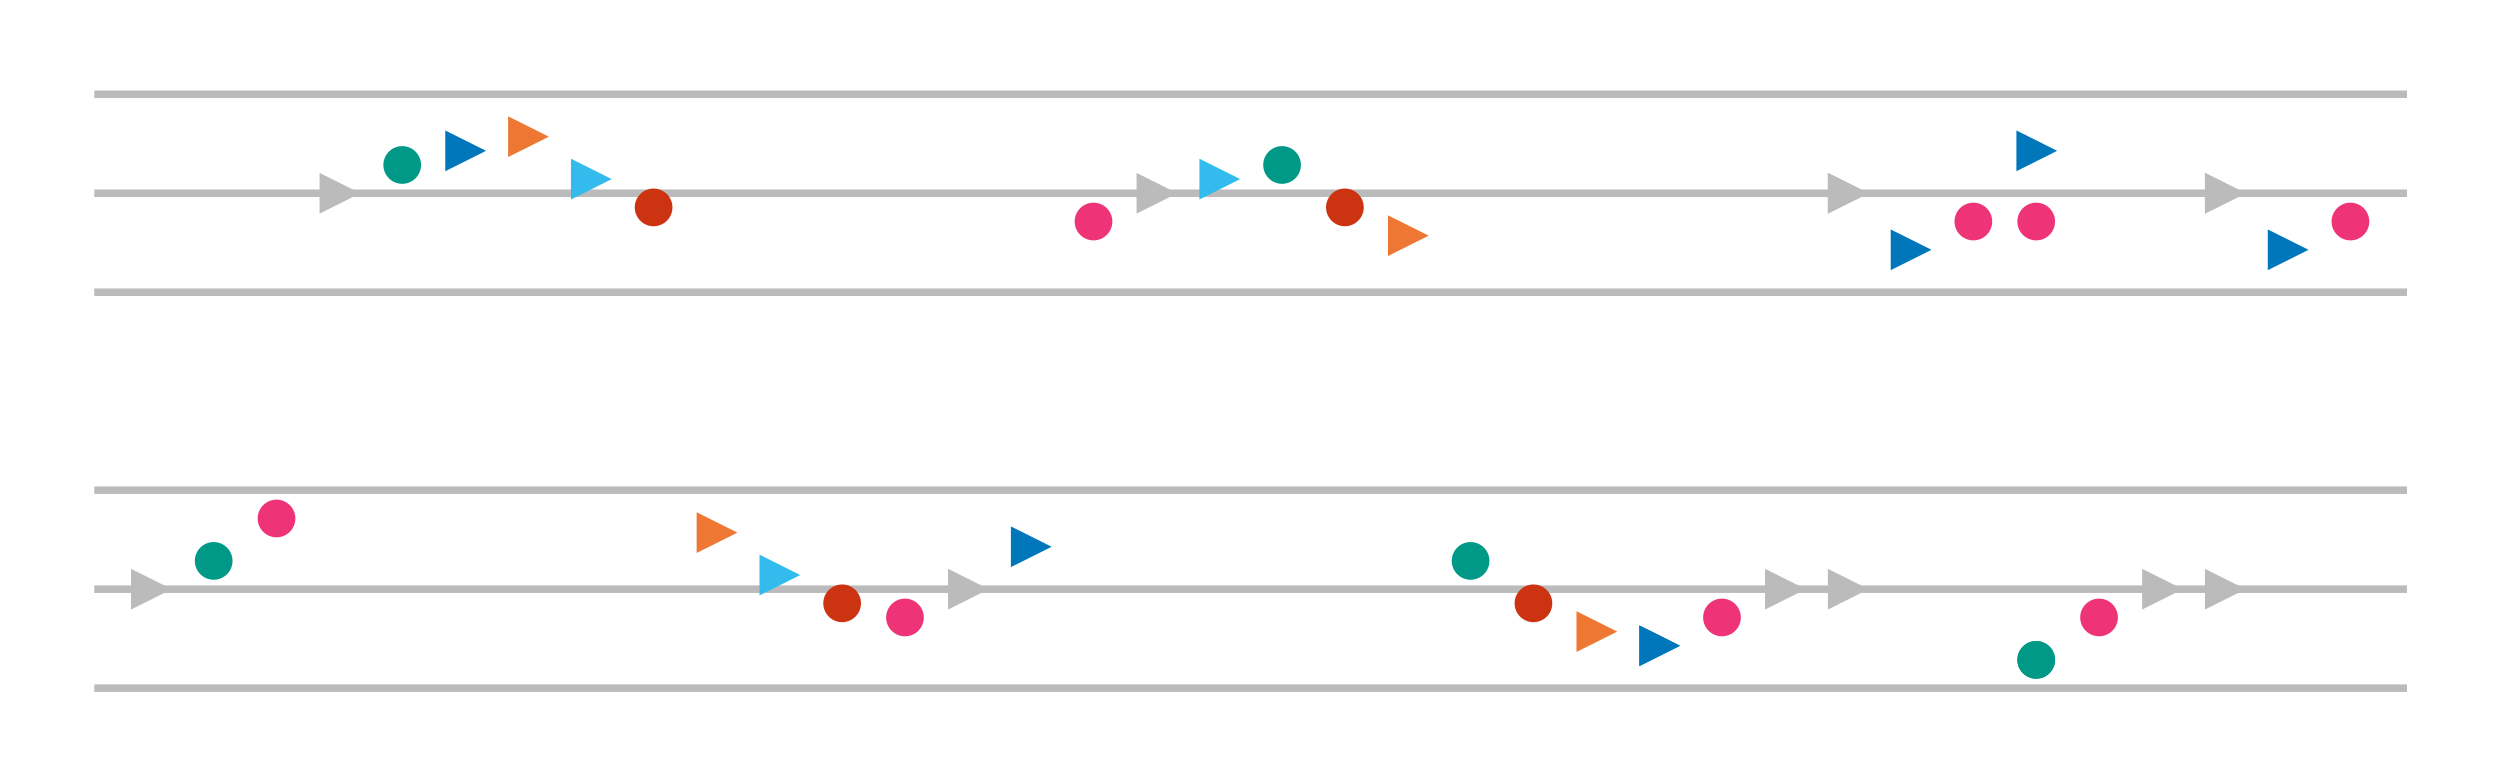 <svg baseProfile="full" height="415" style="background-color: white;" version="1.1" width="1326" xmlns="http://www.w3.org/2000/svg" xmlns:ev="http://www.w3.org/2001/xml-events" xmlns:xlink="http://www.w3.org/1999/xlink"><defs /><line stroke="#BBBBBB" stroke-opacity="1.0" stroke-width="4" transform="translate(50,50)" x1="0" x2="1226.667" y1="52.5" y2="52.5" /><line stroke="#BBBBBB" stroke-opacity="1.0" stroke-width="4" transform="translate(50,50)" x1="0" x2="1226.667" y1="0.0" y2="0.0" /><line stroke="#BBBBBB" stroke-opacity="1.0" stroke-width="4" transform="translate(50,50)" x1="0" x2="1226.667" y1="105.0" y2="105.0" /><polygon fill="#BBBBBB" points="120.0,42.5 120.0,62.5 140.0,52.5" stroke="#BBBBBB" transform="translate(50,50)" /><circle cx="163.333" cy="37.5" fill="#009988" r="10" transform="translate(50,50)" /><polygon fill="#0077BB" points="186.667,20.0 186.667,40.0 206.667,30.0" stroke="#0077BB" transform="translate(50,50)" /><polygon fill="#EE7733" points="220.0,12.5 220.0,32.5 240.0,22.5" stroke="#EE7733" transform="translate(50,50)" /><polygon fill="#33BBEE" points="253.333,35.0 253.333,55.0 273.333,45.0" stroke="#33BBEE" transform="translate(50,50)" /><circle cx="296.667" cy="60.0" fill="#CC3311" r="10" transform="translate(50,50)" /><circle cx="530.0" cy="67.5" fill="#EE3377" r="10" transform="translate(50,50)" /><polygon fill="#BBBBBB" points="553.333,42.5 553.333,62.5 573.333,52.5" stroke="#BBBBBB" transform="translate(50,50)" /><polygon fill="#33BBEE" points="586.667,35.0 586.667,55.0 606.667,45.0" stroke="#33BBEE" transform="translate(50,50)" /><circle cx="630.0" cy="37.5" fill="#009988" r="10" transform="translate(50,50)" /><circle cx="663.333" cy="60.0" fill="#CC3311" r="10" transform="translate(50,50)" /><polygon fill="#EE7733" points="686.667,65.0 686.667,85.0 706.667,75.0" stroke="#EE7733" transform="translate(50,50)" /><polygon fill="#BBBBBB" points="920.0,42.5 920.0,62.5 940.0,52.5" stroke="#BBBBBB" transform="translate(50,50)" /><polygon fill="#BBBBBB" points="920.0,42.5 920.0,62.5 940.0,52.5" stroke="#BBBBBB" transform="translate(50,50)" /><polygon fill="#0077BB" points="953.333,72.5 953.333,92.5 973.333,82.5" stroke="#0077BB" transform="translate(50,50)" /><circle cx="996.667" cy="67.5" fill="#EE3377" r="10" transform="translate(50,50)" /><polygon fill="#0077BB" points="1020.0,20.0 1020.0,40.0 1040.0,30.0" stroke="#0077BB" transform="translate(50,50)" /><circle cx="1030.0" cy="67.5" fill="#EE3377" r="10" transform="translate(50,50)" /><polygon fill="#BBBBBB" points="1120.0,42.5 1120.0,62.5 1140.0,52.5" stroke="#BBBBBB" transform="translate(50,50)" /><polygon fill="#BBBBBB" points="1120.0,42.5 1120.0,62.5 1140.0,52.5" stroke="#BBBBBB" transform="translate(50,50)" /><polygon fill="#0077BB" points="1153.333,72.5 1153.333,92.5 1173.333,82.5" stroke="#0077BB" transform="translate(50,50)" /><circle cx="1196.667" cy="67.5" fill="#EE3377" r="10" transform="translate(50,50)" /><line stroke="#BBBBBB" stroke-opacity="1.0" stroke-width="4" transform="translate(50,50)" x1="0" x2="1226.667" y1="262.5" y2="262.5" /><line stroke="#BBBBBB" stroke-opacity="1.0" stroke-width="4" transform="translate(50,50)" x1="0" x2="1226.667" y1="210.0" y2="210.0" /><line stroke="#BBBBBB" stroke-opacity="1.0" stroke-width="4" transform="translate(50,50)" x1="0" x2="1226.667" y1="315.0" y2="315.0" /><polygon fill="#BBBBBB" points="20.0,252.5 20.0,272.5 40.0,262.5" stroke="#BBBBBB" transform="translate(50,50)" /><circle cx="63.333" cy="247.5" fill="#009988" r="10" transform="translate(50,50)" /><circle cx="96.667" cy="225.0" fill="#EE3377" r="10" transform="translate(50,50)" /><polygon fill="#EE7733" points="320.0,222.5 320.0,242.5 340.0,232.5" stroke="#EE7733" transform="translate(50,50)" /><polygon fill="#33BBEE" points="353.333,245.0 353.333,265.0 373.333,255.0" stroke="#33BBEE" transform="translate(50,50)" /><circle cx="396.667" cy="270.0" fill="#CC3311" r="10" transform="translate(50,50)" /><circle cx="430.0" cy="277.5" fill="#EE3377" r="10" transform="translate(50,50)" /><polygon fill="#BBBBBB" points="453.333,252.5 453.333,272.5 473.333,262.5" stroke="#BBBBBB" transform="translate(50,50)" /><polygon fill="#0077BB" points="486.667,230.0 486.667,250.0 506.667,240.0" stroke="#0077BB" transform="translate(50,50)" /><circle cx="730.0" cy="247.5" fill="#009988" r="10" transform="translate(50,50)" /><circle cx="763.333" cy="270.0" fill="#CC3311" r="10" transform="translate(50,50)" /><polygon fill="#EE7733" points="786.667,275.0 786.667,295.0 806.667,285.0" stroke="#EE7733" transform="translate(50,50)" /><polygon fill="#0077BB" points="820.0,282.5 820.0,302.5 840.0,292.5" stroke="#0077BB" transform="translate(50,50)" /><polygon fill="#0077BB" points="820.0,282.5 820.0,302.5 840.0,292.5" stroke="#0077BB" transform="translate(50,50)" /><circle cx="863.333" cy="277.5" fill="#EE3377" r="10" transform="translate(50,50)" /><polygon fill="#BBBBBB" points="886.667,252.5 886.667,272.5 906.667,262.5" stroke="#BBBBBB" transform="translate(50,50)" /><polygon fill="#BBBBBB" points="920.0,252.5 920.0,272.5 940.0,262.5" stroke="#BBBBBB" transform="translate(50,50)" /><circle cx="1030.0" cy="300.0" fill="#009988" r="10" transform="translate(50,50)" /><circle cx="1030.0" cy="300.0" fill="#009988" r="10" transform="translate(50,50)" /><circle cx="1063.333" cy="277.5" fill="#EE3377" r="10" transform="translate(50,50)" /><polygon fill="#BBBBBB" points="1086.667,252.5 1086.667,272.5 1106.667,262.5" stroke="#BBBBBB" transform="translate(50,50)" /><polygon fill="#BBBBBB" points="1120.0,252.5 1120.0,272.5 1140.0,262.5" stroke="#BBBBBB" transform="translate(50,50)" /></svg>
